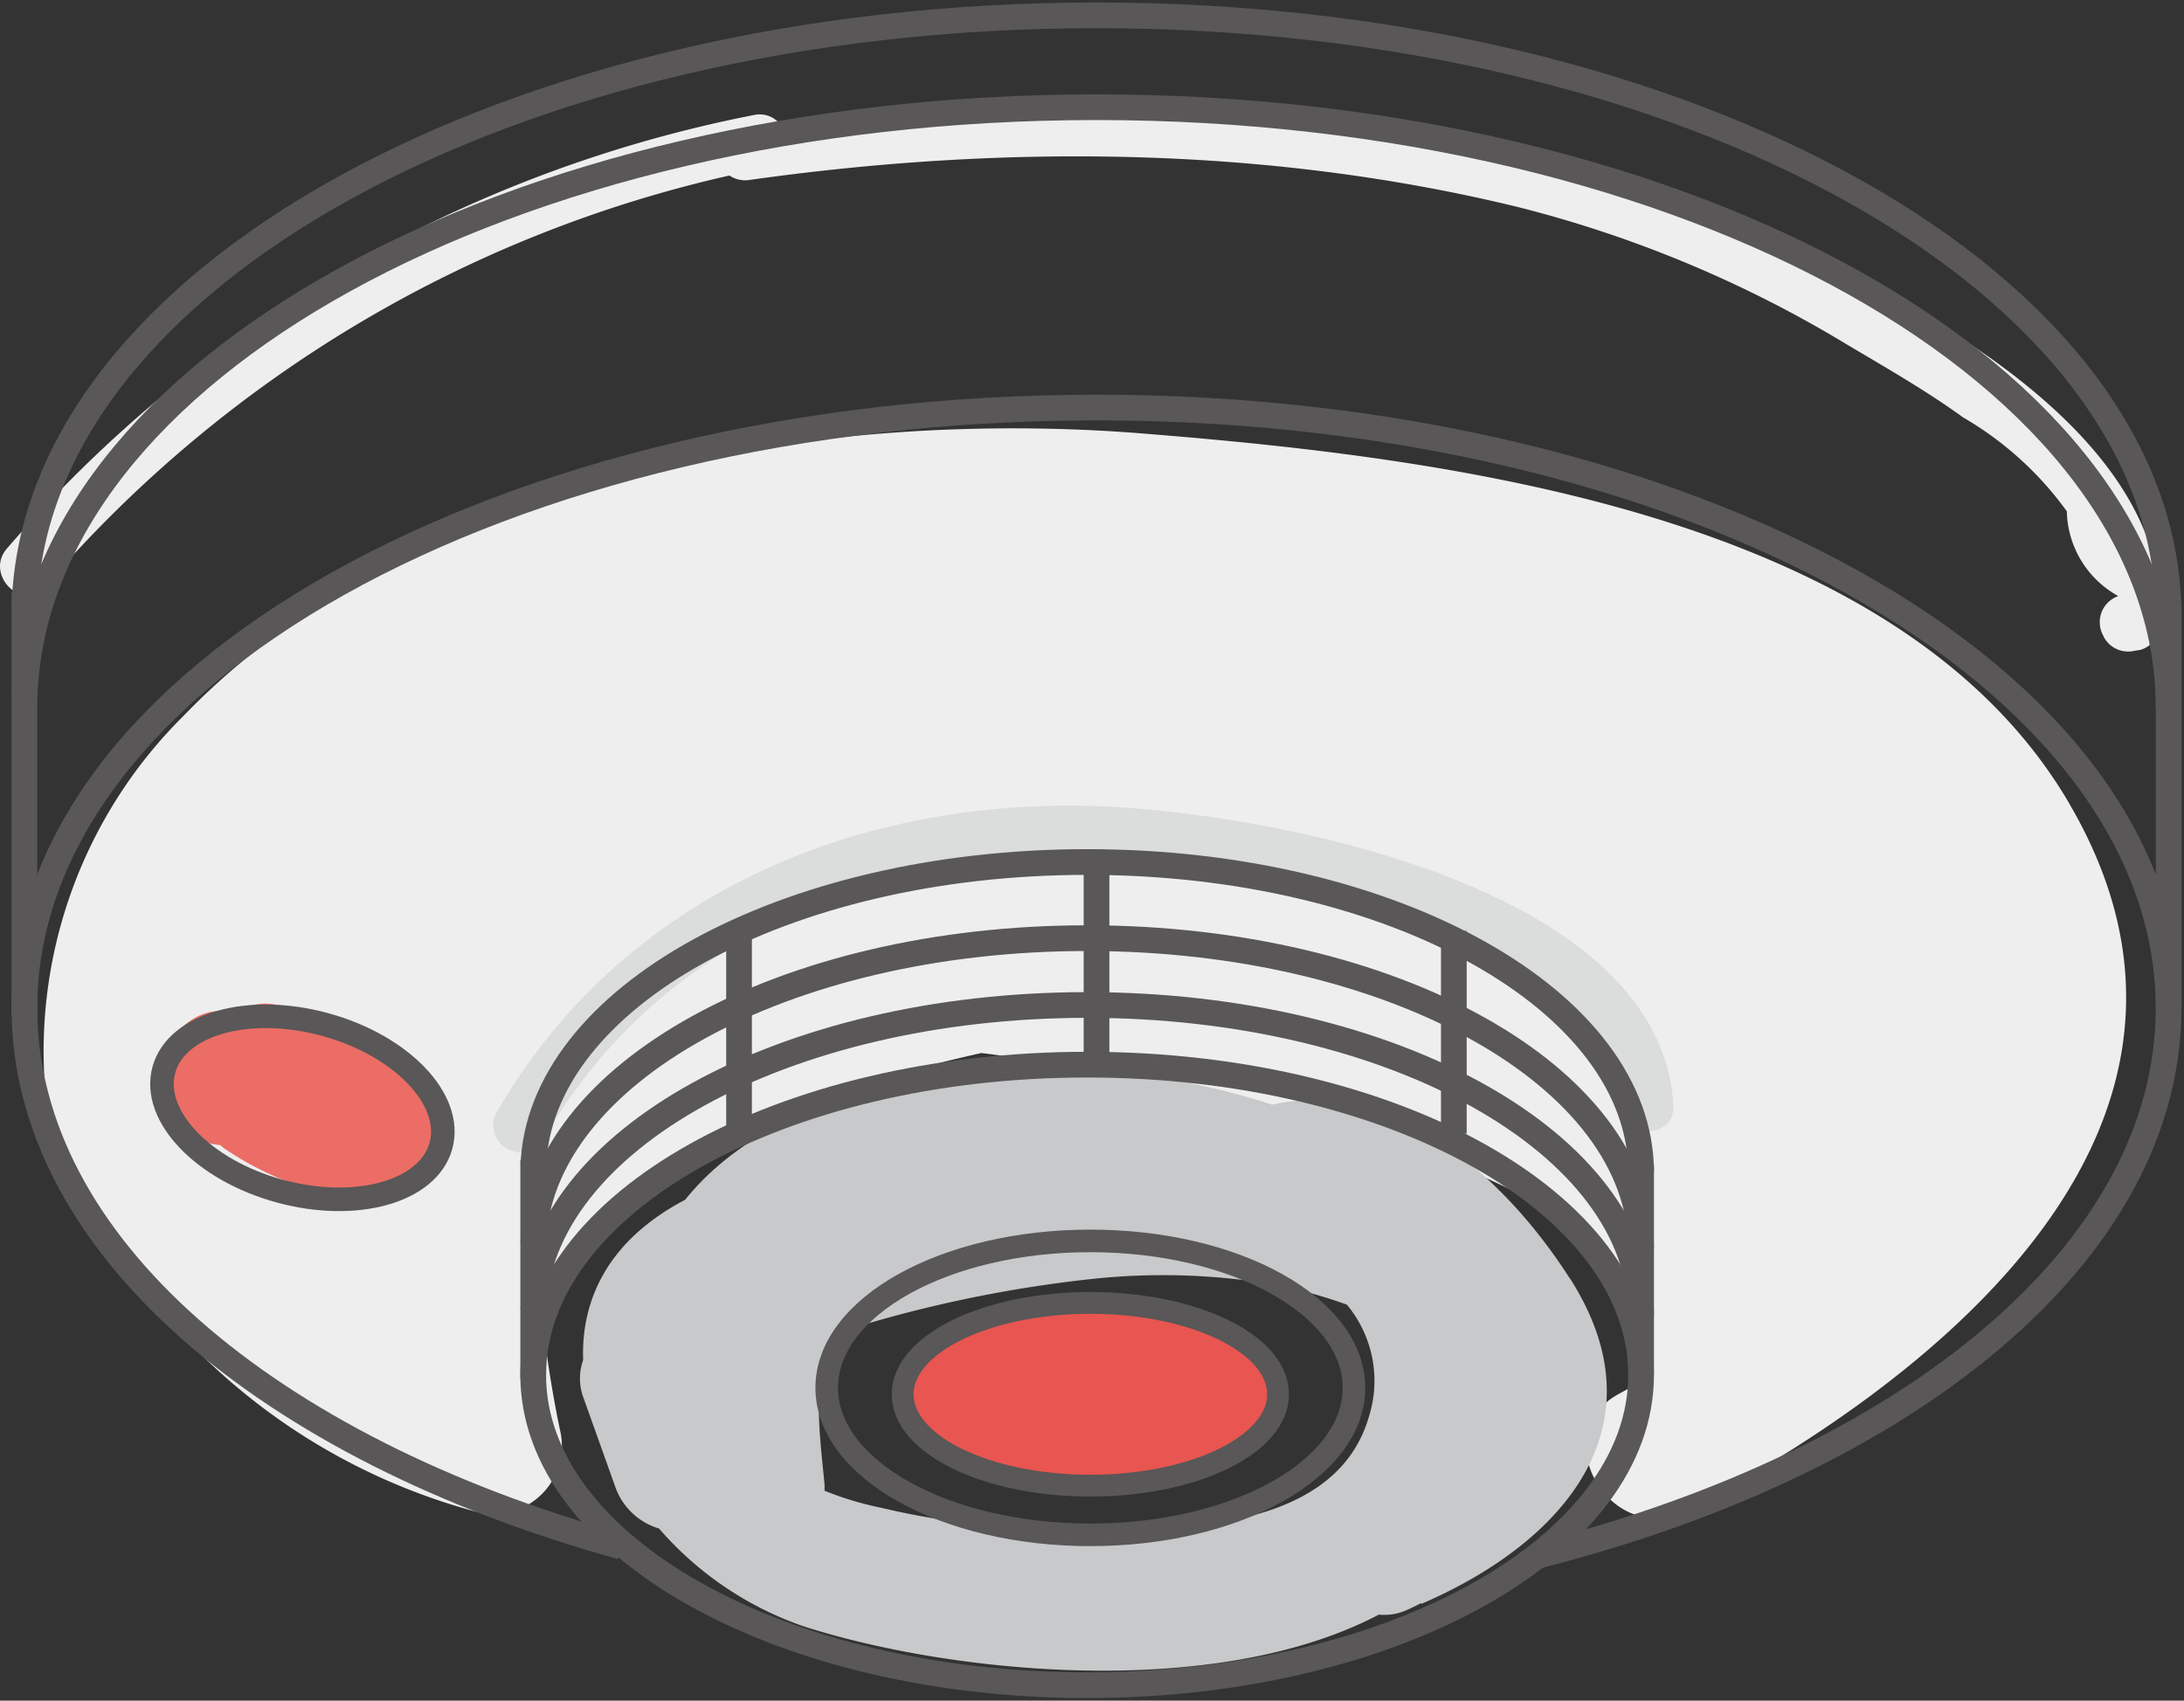 <svg xmlns="http://www.w3.org/2000/svg" xmlns:xlink="http://www.w3.org/1999/xlink" width="96.759" height="75.34" viewBox="0 0 96.759 75.34">
  <rect x="0" y="0" width="96.759" height="75.34" fill="#333333" stroke="none"/>
  <defs>
    <clipPath id="clip-path">
      <rect id="Rectangle_287" data-name="Rectangle 287" width="96.759" height="75.34" fill="rgba(0,0,0,0)"/>
    </clipPath>
  </defs>
  <g id="Group_928" data-name="Group 928" transform="translate(0)">
    <g id="Group_927" data-name="Group 927" transform="translate(0 0)" clip-path="url(#clip-path)">
      <path id="Path_1030" data-name="Path 1030" d="M91.37,32.516C83.82,19.61,63.707,17.194,50.285,16.122,36.17,14.994,18.124,17.93,7.829,28.628A20.909,20.909,0,0,0,1.687,45.111,15.935,15.935,0,0,0,6.965,55.172,27.562,27.562,0,0,0,20.821,63.9a3.022,3.022,0,0,0,3.671-3.672,53.178,53.178,0,0,1-.886-6.014c4.08-5.968,12.519-9.087,19.568-10.644,5.391.666,33.048,4.931,28.845,14.285a3.3,3.3,0,0,0-.2.593l-.364.2c-3.4,1.793-.387,6.947,3.012,5.155,11.262-5.94,25.206-17.092,16.9-31.285" transform="translate(0.308 3.08)" fill="#eeeeef"/>
      <path id="Path_1031" data-name="Path 1031" d="M65.372,48.942c-2.962-4.628-7.882-8.863-13.188-7.69-9.082-2.984-21.1-1.9-26,4.216-3.343,1.751-4.62,4.358-4.518,7.1a2.423,2.423,0,0,0-.008,1.609q.706,1.977,1.412,3.954a2.95,2.95,0,0,0,1.957,1.9,14.934,14.934,0,0,0,6.394,4.329c6.4,2.058,18.154,3.339,25.5-.516a2.4,2.4,0,0,0,1.179-.178c.24-.1.467-.22.7-.332l.013.031c6.3-2.718,10.758-7.875,6.567-14.423M42.535,60.028a33.423,33.423,0,0,1-7.653-.914,14.147,14.147,0,0,1-2.524-.758,2.243,2.243,0,0,0,0-.3c-.23-2.4-.58-4.7.442-6.654a57.085,57.085,0,0,1,11.7-2.457,29.426,29.426,0,0,1,7.59.245,21.348,21.348,0,0,1,3.411.923,5.269,5.269,0,0,1,.966,4.995c-1.557,5.3-9.246,5.065-13.928,4.918" transform="translate(4.17 7.684)" fill="#c8c9ca"/>
      <path id="Path_1032" data-name="Path 1032" d="M15.333,39.342c-.643-.277-1.3-.511-1.954-.726q-.321-.251-.64-.5a3.262,3.262,0,0,0-2.111-.874,3.165,3.165,0,0,0-1.466.4c-.1-.014-.2-.036-.3-.049-1.6-.212-2.984,1.523-2.984,2.984a2.992,2.992,0,0,0,2.74,2.935c.073.058.137.122.215.174a13.826,13.826,0,0,0,3.978,1.848,2.9,2.9,0,0,0,1.715-.055c1.517.408,3.5-.259,3.782-2.016.324-2.021-.751-4.067-2.974-4.12" transform="translate(1.139 7.216)" fill="#eb6d65"/>
      <path id="Path_1033" data-name="Path 1033" d="M46.041,29.966c-11.114-.678-21.958,3.7-27.619,13.6a1.2,1.2,0,0,0,2.062,1.2c4.665-8.153,13.075-12.159,22.312-12.49,6.155-.221,24.927,2.407,25.414,10.892.088,1.527,2.476,1.538,2.388,0-.548-9.557-17.2-12.753-24.556-13.2" transform="translate(3.537 5.794)" fill="#dbdcdc"/>
      <path id="Path_1034" data-name="Path 1034" d="M73.813,7.927C61.481,3.338,47.461,3.058,34.487,4.686a1.154,1.154,0,0,0-1.074-.326,58.6,58.6,0,0,0-33.1,19.2C-.7,24.714.986,26.41,2,25.247A56.46,56.46,0,0,1,32.318,7.042a1.233,1.233,0,0,0,.867.2c11.247-1.587,22.954-1.509,34.037,1.19a53.251,53.251,0,0,1,14.671,6.137c1.707,1.014,3.476,2.025,5.08,3.19a14.854,14.854,0,0,1,4.595,4.16,4.391,4.391,0,0,0,2.28,3.754,1.225,1.225,0,0,0-.694,1.7c.027.057.056.115.085.171a1.225,1.225,0,0,0,1.348.549l.227-.033a1.2,1.2,0,0,0,.876-1.151c.68-9.711-14.81-16.353-21.876-18.982" transform="translate(0 0.733)" fill="#eeeeef"/>
      <line id="Line_221" data-name="Line 221" y2="17.973" transform="translate(96.079 26.688)" fill="none" stroke="#595757" stroke-miterlimit="10" stroke-width="1.139"/>
      <path id="Path_1035" data-name="Path 1035" d="M27.355,65.59C11.682,61.242.906,52.192.906,41.731c0-14.7,21.266-26.608,47.5-26.608S95.9,27.036,95.9,41.731c0,10.794-11.475,20.088-27.965,24.261" transform="translate(0.176 2.931)" fill="rgba(0,0,0,0)" stroke="#595757" stroke-miterlimit="10" stroke-width="1.139"/>
      <path id="Path_1036" data-name="Path 1036" d="M.912,26.686C1.379,12.218,22.462.569,48.4.569c26.233,0,47.5,11.913,47.5,26.608" transform="translate(0.177 0.11)" fill="rgba(0,0,0,0)" stroke="#595757" stroke-miterlimit="10" stroke-width="1.139"/>
      <path id="Path_1037" data-name="Path 1037" d="M.912,30.1C1.379,15.627,22.462,3.978,48.4,3.978c26.233,0,47.5,11.913,47.5,26.608" transform="translate(0.177 0.771)" fill="rgba(0,0,0,0)" stroke="#595757" stroke-miterlimit="10" stroke-width="1.139"/>
      <line id="Line_222" data-name="Line 222" y2="18.754" transform="translate(1.081 26.242)" fill="none" stroke="#595757" stroke-miterlimit="10" stroke-width="1.139"/>
      <path id="Path_1038" data-name="Path 1038" d="M68.872,53.256C68.872,60.849,57.885,67,44.331,67S19.788,60.849,19.788,53.256,30.777,39.509,44.331,39.509,68.872,45.664,68.872,53.256Z" transform="translate(3.834 7.656)" fill="rgba(0,0,0,0)" stroke="#595757" stroke-miterlimit="10" stroke-width="1.139"/>
      <path id="Path_1039" data-name="Path 1039" d="M19.792,45.483c.241-7.475,11.134-13.494,24.538-13.494,13.554,0,24.542,6.155,24.542,13.747" transform="translate(3.835 6.199)" fill="rgba(0,0,0,0)" stroke="#595757" stroke-miterlimit="10" stroke-width="1.139"/>
      <path id="Path_1040" data-name="Path 1040" d="M19.791,48.309c.241-7.475,11.134-13.494,24.538-13.494,13.554,0,24.542,6.155,24.542,13.747" transform="translate(3.835 6.746)" fill="rgba(0,0,0,0)" stroke="#595757" stroke-miterlimit="10" stroke-width="1.139"/>
      <path id="Path_1041" data-name="Path 1041" d="M19.791,50.789c.241-7.475,11.134-13.494,24.538-13.494,13.554,0,24.542,6.155,24.542,13.747" transform="translate(3.835 7.227)" fill="rgba(0,0,0,0)" stroke="#595757" stroke-miterlimit="10" stroke-width="1.139"/>
      <line id="Line_223" data-name="Line 223" y2="9.286" transform="translate(72.707 51.626)" fill="none" stroke="#595757" stroke-miterlimit="10" stroke-width="1.139"/>
      <line id="Line_224" data-name="Line 224" y2="9.69" transform="translate(23.623 51.396)" fill="none" stroke="#595757" stroke-miterlimit="10" stroke-width="1.139"/>
      <line id="Line_225" data-name="Line 225" y2="8.978" transform="translate(32.742 41.242)" fill="none" stroke="#595757" stroke-miterlimit="10" stroke-width="1.139"/>
      <line id="Line_226" data-name="Line 226" y2="8.978" transform="translate(48.58 38.188)" fill="none" stroke="#595757" stroke-miterlimit="10" stroke-width="1.139"/>
      <line id="Line_227" data-name="Line 227" y2="8.978" transform="translate(64.41 41.242)" fill="none" stroke="#595757" stroke-miterlimit="10" stroke-width="1.139"/>
      <path id="Path_1042" data-name="Path 1042" d="M18.371,43.448c-.557,2.038-3.757,2.938-7.147,2.01s-5.687-3.331-5.13-5.368,3.757-2.937,7.147-2.01S18.929,41.41,18.371,43.448Z" transform="translate(1.165 7.308)" fill="rgba(0,0,0,0)" stroke="#595757" stroke-miterlimit="10" stroke-width="1.043"/>
      <path id="Path_1043" data-name="Path 1043" d="M50.131,52.4c0,2.236-3.723,4.048-8.316,4.048S33.5,54.635,33.5,52.4s3.723-4.048,8.316-4.048,8.316,1.812,8.316,4.048" transform="translate(6.491 9.369)" fill="#e95550"/>
      <ellipse id="Ellipse_25" data-name="Ellipse 25" cx="8.316" cy="4.048" rx="8.316" ry="4.048" transform="translate(39.991 57.72)" fill="rgba(0,0,0,0)" stroke="#595757" stroke-miterlimit="10" stroke-width="0.967"/>
      <path id="Path_1044" data-name="Path 1044" d="M54.041,52.561c0,3.6-5.229,6.511-11.68,6.511s-11.679-2.915-11.679-6.511,5.229-6.511,11.679-6.511S54.041,48.965,54.041,52.561Z" transform="translate(5.945 8.923)" fill="rgba(0,0,0,0)" stroke="#595757" stroke-miterlimit="10" stroke-width="1"/>
    </g>
  </g>
</svg>
